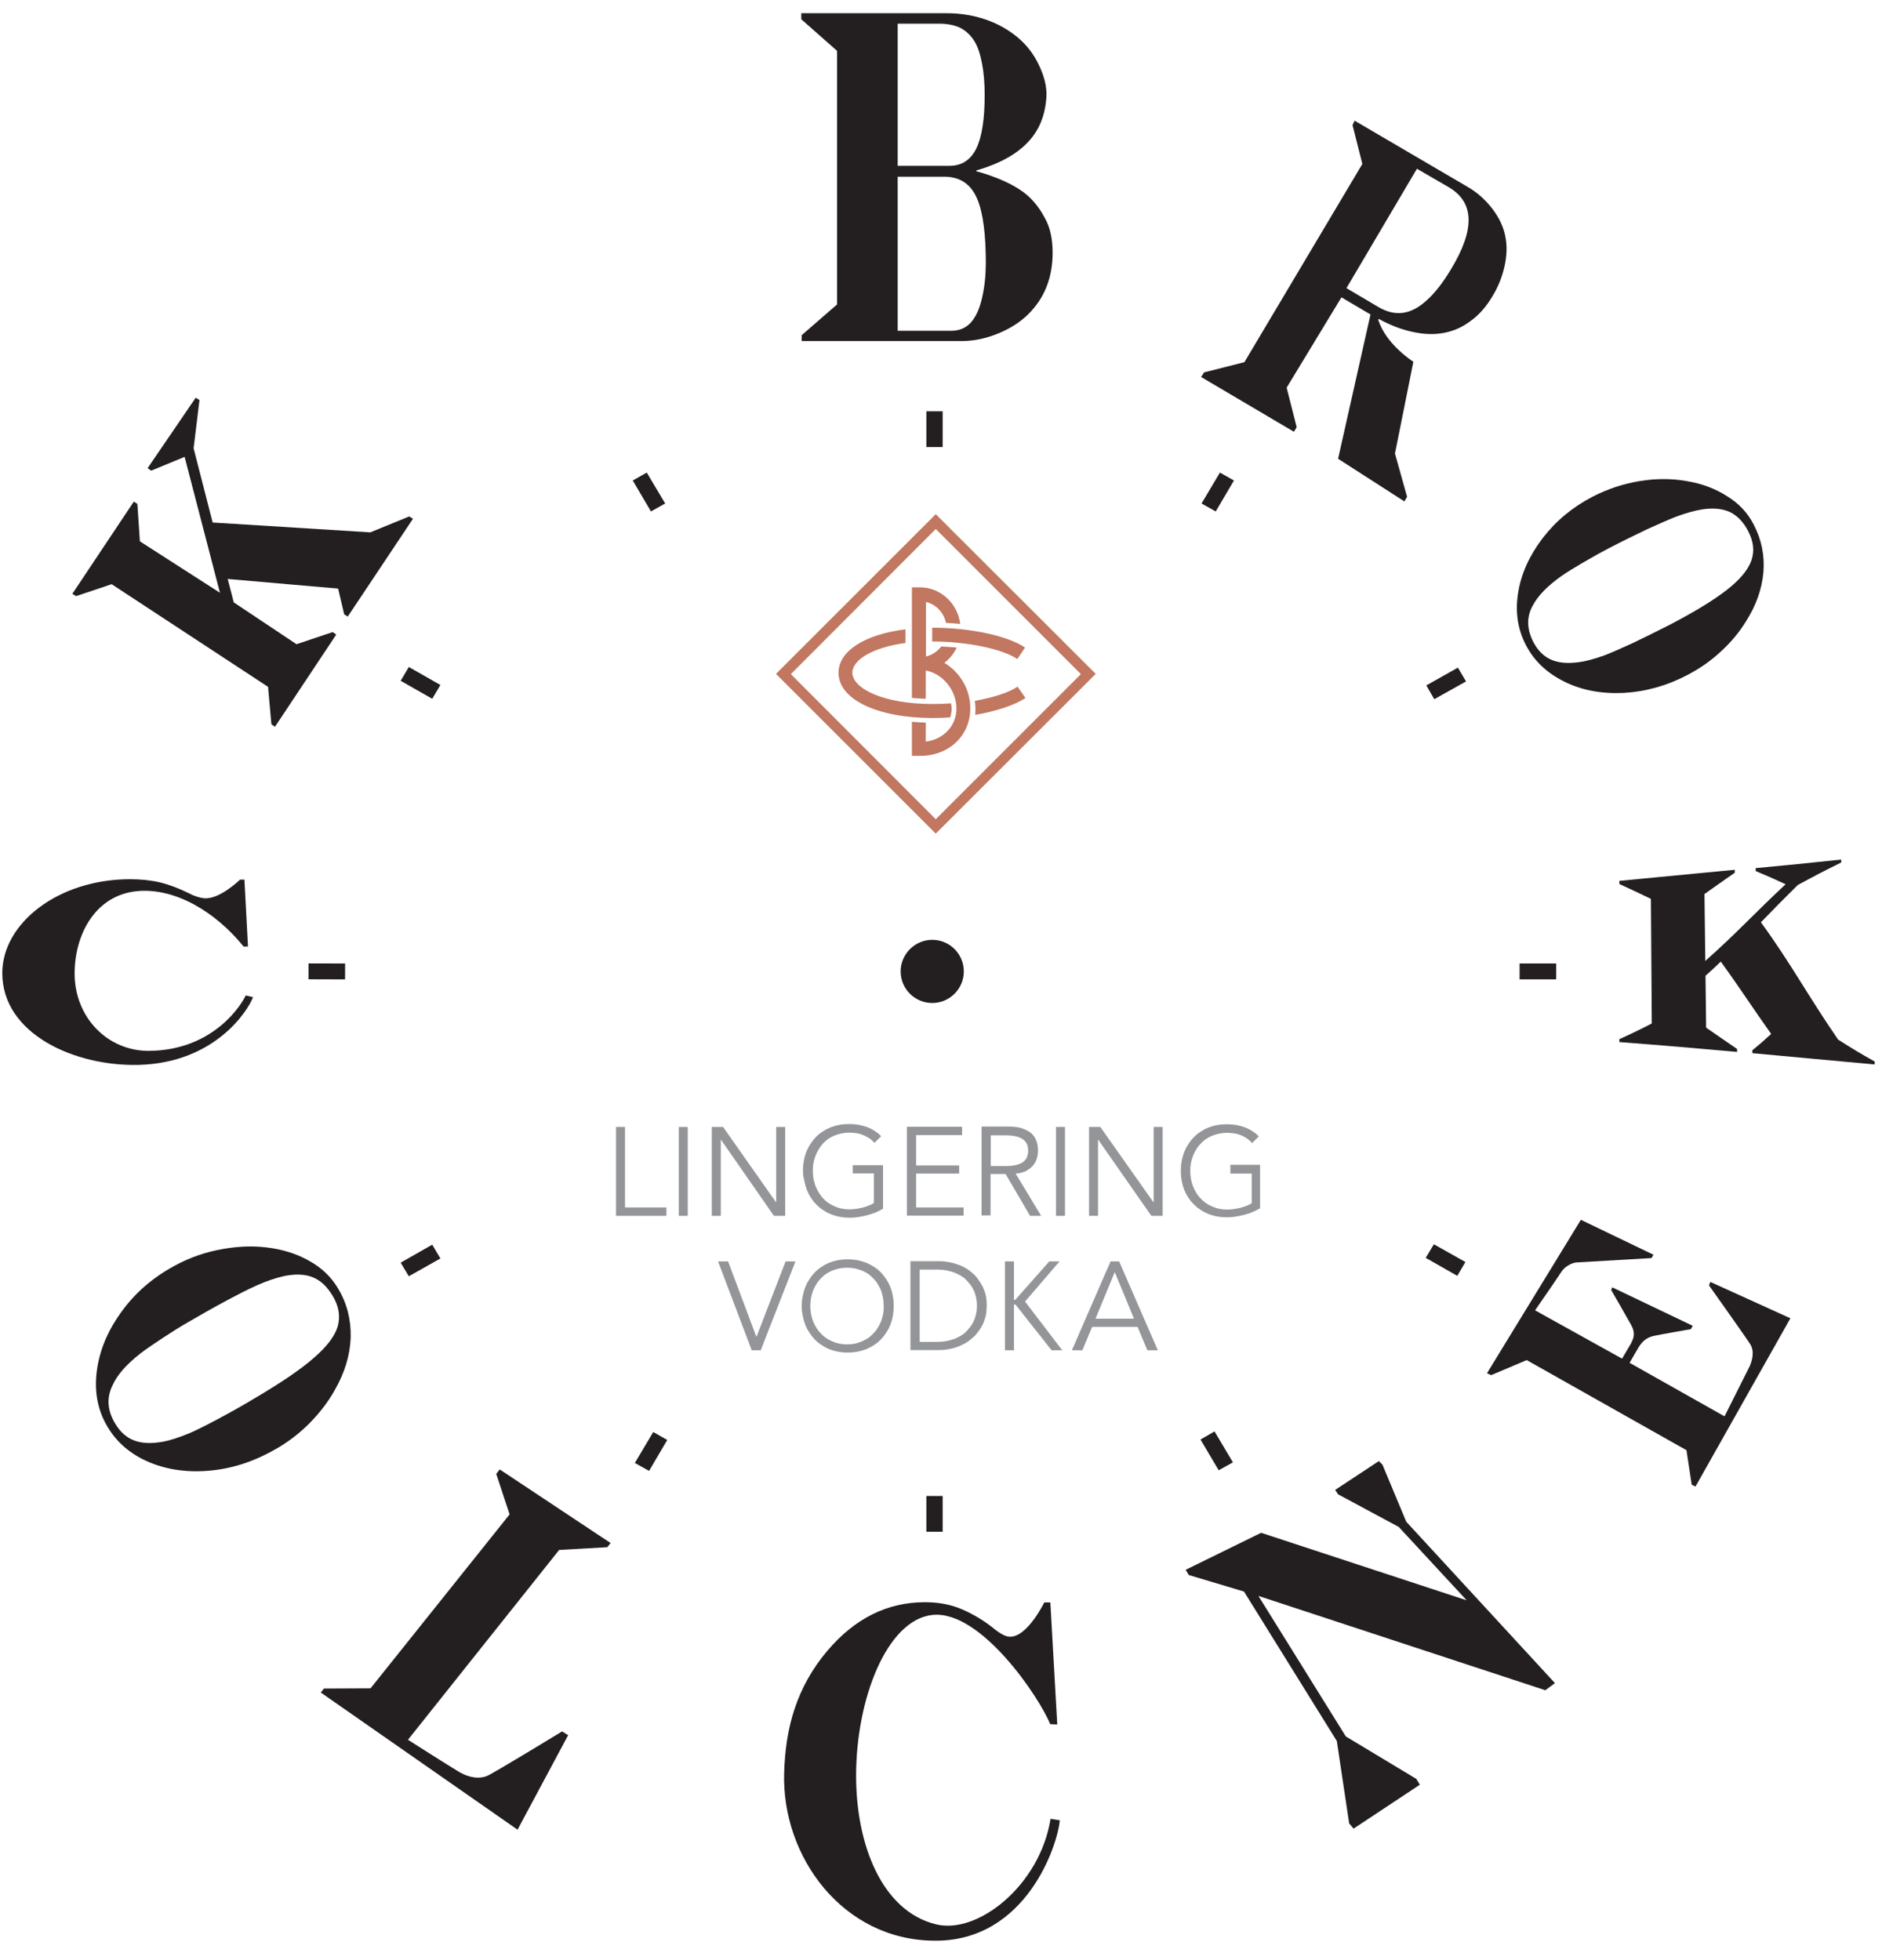 <svg width="120" height="125" viewBox="0 0 120 125" fill="none" xmlns="http://www.w3.org/2000/svg">
<g clip-path="url(#clip0_2251_15909)">
<path fill-rule="evenodd" clip-rule="evenodd" d="M48.239 85.242H48.225L46.425 80.442H45.785L47.932 86.109H48.505L50.719 80.442H50.092L48.239 85.242ZM45.959 72.682H45.972L49.345 77.535H50.065V71.868H49.492V76.668H49.479L46.105 71.868H45.385V77.535H45.959V72.682ZM51.292 75.322L51.359 75.615L51.452 75.895L51.572 76.162L51.719 76.402L51.879 76.629L52.065 76.829L52.265 77.015L52.492 77.175L52.732 77.322L52.999 77.442L53.279 77.535L53.559 77.602L53.852 77.642L54.172 77.655L54.519 77.642L54.879 77.588L55.252 77.508L55.532 77.428L55.799 77.335L56.052 77.215L56.305 77.082V74.309H54.372V74.829H55.719V76.722L55.492 76.842L55.252 76.935L54.985 77.015L54.719 77.069L54.439 77.109L54.159 77.122L53.892 77.109L53.639 77.069L53.399 77.002L53.172 76.909L52.959 76.802L52.772 76.682L52.599 76.535L52.439 76.375L52.305 76.202L52.185 76.015L52.079 75.815L51.985 75.602L51.919 75.375L51.865 75.149L51.839 74.909L51.825 74.668L51.839 74.349L51.892 74.042L51.985 73.735L52.079 73.522L52.185 73.322L52.305 73.135L52.439 72.962L52.599 72.802L52.772 72.655L52.959 72.535L53.172 72.428L53.399 72.349L53.639 72.282L53.892 72.242L54.159 72.229L54.412 72.242L54.652 72.269L54.865 72.322L55.079 72.402L55.265 72.495L55.452 72.602L55.612 72.735L55.759 72.882L56.185 72.455L55.985 72.269L55.772 72.122L55.545 71.989L55.305 71.882L55.052 71.802L54.772 71.735L54.465 71.695L54.132 71.682L53.812 71.695L53.519 71.735L53.239 71.802L52.959 71.895L52.692 72.015L52.452 72.162L52.225 72.322L52.025 72.508L51.839 72.722L51.679 72.948L51.532 73.189L51.412 73.455L51.319 73.735L51.252 74.029L51.212 74.335L51.199 74.655L51.212 74.975L51.292 75.322ZM56.932 82.655L56.865 82.362L56.772 82.082L56.652 81.815L56.505 81.575L56.345 81.349L56.159 81.135L55.959 80.948L55.732 80.788L55.479 80.642L55.225 80.522L54.945 80.428L54.665 80.362L54.372 80.322L54.052 80.309L53.745 80.322L53.439 80.362L53.159 80.428L52.879 80.522L52.625 80.642L52.385 80.788L52.159 80.948L51.959 81.135L51.772 81.349L51.612 81.575L51.465 81.815L51.345 82.082L51.252 82.362L51.185 82.655L51.132 82.962L51.119 83.282L51.132 83.602L51.185 83.909L51.252 84.202L51.345 84.482L51.465 84.749L51.612 84.989L51.772 85.215L51.959 85.428L52.159 85.615L52.385 85.775L52.625 85.922L52.879 86.042L53.159 86.135L53.439 86.202L53.745 86.242L54.052 86.255L54.372 86.242L54.665 86.202L54.945 86.135L55.225 86.042L55.479 85.922L55.732 85.775L55.959 85.615L56.159 85.428L56.345 85.215L56.505 84.989L56.652 84.749L56.772 84.482L56.865 84.202L56.932 83.909L56.972 83.602L56.985 83.282L56.972 82.962L56.932 82.655ZM56.345 83.522L56.319 83.762L56.265 83.989L56.199 84.215L56.105 84.428L55.999 84.629L55.879 84.815L55.732 84.989L55.572 85.149L55.399 85.295L55.212 85.415L54.999 85.522L54.772 85.615L54.532 85.682L54.279 85.722L54.012 85.735L53.745 85.722L53.492 85.682L53.252 85.615L53.025 85.522L52.812 85.415L52.625 85.295L52.452 85.149L52.292 84.989L52.145 84.815L52.025 84.629L51.919 84.428L51.825 84.215L51.759 83.989L51.705 83.762L51.679 83.522L51.665 83.282L51.679 83.042L51.705 82.802L51.759 82.575L51.825 82.349L51.919 82.135L52.025 81.935L52.145 81.749L52.292 81.575L52.452 81.415L52.625 81.269L52.812 81.149L53.025 81.042L53.252 80.962L53.492 80.895L53.745 80.855L54.012 80.842L54.279 80.855L54.532 80.895L54.772 80.962L54.999 81.042L55.212 81.149L55.399 81.269L55.572 81.415L55.732 81.575L55.879 81.749L55.999 81.935L56.105 82.135L56.199 82.349L56.279 82.655L56.332 82.962L56.345 83.282V83.522ZM39.852 71.868H39.279V77.535H42.492V77.002H39.852V71.868ZM43.279 77.535H43.852V71.868H43.279V77.535ZM73.559 76.668H73.545L70.159 71.868H69.439V77.535H70.012V72.682H70.025L73.412 77.535H74.132V71.868H73.559V76.668ZM67.559 80.442H66.905L64.732 82.895H64.652V80.442H64.079V86.109H64.652V83.189H64.745L67.052 86.109H67.732L65.359 83.002L67.559 80.442ZM65.679 77.535H66.385L64.759 74.842L64.985 74.815L65.199 74.762L65.385 74.695L65.545 74.602L65.692 74.495L65.825 74.375L65.932 74.242L66.025 74.095L66.092 73.935L66.145 73.762L66.172 73.575L66.185 73.375L66.172 73.162L66.145 72.962L66.092 72.788L66.025 72.615L65.932 72.469L65.825 72.335L65.692 72.215L65.519 72.109L65.319 72.015L65.105 71.935L64.865 71.882L64.612 71.855L64.332 71.842H62.585V77.508H63.159V74.868H64.119L65.679 77.535ZM63.172 72.402H64.199L64.439 72.415L64.652 72.442L64.839 72.482L64.999 72.535L65.145 72.602L65.265 72.682L65.359 72.775L65.439 72.882L65.492 72.989L65.545 73.175L65.559 73.375L65.545 73.575L65.492 73.762L65.439 73.882L65.359 73.989L65.265 74.082L65.145 74.162L64.999 74.229L64.839 74.282L64.652 74.322L64.439 74.349L64.199 74.362H63.172V72.402ZM67.332 77.535H67.905V71.868H67.332V77.535ZM70.812 80.442L68.345 86.109H69.012L69.639 84.615H72.532L73.159 86.109H73.825L71.359 80.442H70.812ZM69.852 84.095L71.079 81.122L72.305 84.095H69.852ZM78.452 74.322V74.842H79.812V76.735L79.585 76.855L79.345 76.948L79.079 77.029L78.799 77.082L78.519 77.122L78.239 77.135L77.972 77.122L77.719 77.082L77.479 77.015L77.252 76.922L77.039 76.815L76.852 76.695L76.679 76.549L76.519 76.388L76.372 76.215L76.252 76.029L76.145 75.829L76.052 75.615L75.985 75.388L75.932 75.162L75.905 74.922L75.892 74.682L75.905 74.362L75.959 74.055L76.052 73.749L76.145 73.535L76.252 73.335L76.372 73.149L76.519 72.975L76.679 72.815L76.852 72.668L77.039 72.549L77.252 72.442L77.479 72.362L77.719 72.295L77.972 72.255L78.239 72.242L78.492 72.255L78.732 72.282L78.959 72.335L79.172 72.415L79.359 72.508L79.532 72.615L79.692 72.749L79.839 72.895L80.265 72.469L80.065 72.282L79.852 72.135L79.625 72.002L79.385 71.895L79.132 71.815L78.852 71.749L78.545 71.709L78.212 71.695L77.905 71.709L77.599 71.749L77.319 71.815L77.039 71.909L76.785 72.029L76.545 72.175L76.319 72.335L76.119 72.522L75.932 72.735L75.772 72.962L75.625 73.202L75.505 73.469L75.412 73.749L75.345 74.042L75.305 74.349L75.292 74.668L75.305 74.989L75.345 75.295L75.412 75.588L75.505 75.868L75.625 76.135L75.772 76.375L75.932 76.602L76.119 76.802L76.319 76.989L76.545 77.149L76.785 77.295L77.039 77.415L77.319 77.508L77.599 77.575L77.905 77.615L78.212 77.629L78.559 77.615L78.919 77.562L79.292 77.482L79.665 77.375L80.012 77.229L80.345 77.055V74.282H78.452V74.322ZM61.452 77.002H58.412V74.842H61.159V74.322H58.412V72.388H61.345V71.855H57.825V77.522H61.439V77.002H61.452ZM62.879 82.735L62.825 82.482L62.745 82.255L62.652 82.042L62.505 81.788L62.345 81.549L62.172 81.335L61.959 81.149L61.745 80.975L61.505 80.829L61.265 80.709L60.999 80.615L60.732 80.535L60.465 80.482L60.199 80.442L59.932 80.428H58.052V86.095H59.932L60.199 86.082L60.465 86.042L60.732 85.989L60.999 85.909L61.265 85.802L61.505 85.682L61.745 85.535L61.959 85.362L62.172 85.175L62.345 84.962L62.505 84.735L62.652 84.482L62.745 84.255L62.825 84.015L62.879 83.775L62.905 83.508L62.919 83.229L62.905 82.948L62.879 82.735ZM62.279 83.562L62.225 83.842L62.145 84.122L62.052 84.322L61.945 84.508L61.812 84.682L61.665 84.855L61.505 85.015L61.319 85.149L61.105 85.269L60.879 85.375L60.625 85.455L60.359 85.522L60.065 85.562L59.759 85.575H58.639V80.962H59.759L60.065 80.975L60.359 81.015L60.625 81.082L60.879 81.162L61.105 81.269L61.319 81.388L61.505 81.522L61.665 81.682L61.812 81.855L61.945 82.029L62.052 82.215L62.145 82.415L62.225 82.695L62.279 82.975L62.292 83.269L62.279 83.562Z" fill="#939598"/>
<path d="M60.107 26.229H59.067V28.509H60.107V26.229Z" fill="#231F20"/>
<path d="M60.107 95.402H59.067V97.682H60.107V95.402Z" fill="#231F20"/>
<path d="M42.413 32.109L41.506 32.616L40.346 30.642L41.239 30.136L42.413 32.109Z" fill="#231F20"/>
<path d="M76.546 91.802L77.44 91.282L78.613 93.256L77.707 93.762L76.546 91.802Z" fill="#231F20"/>
<path d="M28.08 43.682L27.56 44.562L25.547 43.415L26.067 42.535L28.08 43.682Z" fill="#231F20"/>
<path d="M90.906 80.215L91.426 79.349L93.439 80.482L92.919 81.362L90.906 80.215Z" fill="#231F20"/>
<path d="M19.672 61.438L19.669 62.452L22.002 62.458L22.005 61.444L19.672 61.438Z" fill="#231F20"/>
<path d="M99.226 61.442H96.893V62.456H99.226V61.442Z" fill="#231F20"/>
<path d="M27.56 79.375L28.08 80.255L26.067 81.389L25.547 80.522L27.56 79.375Z" fill="#231F20"/>
<path d="M91.452 44.589L90.945 43.709L92.958 42.575L93.478 43.455L91.452 44.589Z" fill="#231F20"/>
<path d="M41.652 91.322L42.545 91.828L41.386 93.802L40.479 93.295L41.652 91.322Z" fill="#231F20"/>
<path d="M77.518 32.616L76.612 32.109L77.785 30.136L78.678 30.642L77.518 32.616Z" fill="#231F20"/>
<path d="M61.454 61.948C61.454 63.055 60.56 63.962 59.441 63.962C58.334 63.962 57.427 63.068 57.427 61.948C57.427 60.842 58.334 59.935 59.441 59.935C60.56 59.935 61.454 60.842 61.454 61.948Z" fill="#231F20"/>
<path d="M111.813 33.442C112.32 34.402 112.52 35.416 112.44 36.482C112.346 37.562 111.973 38.629 111.293 39.682C110.866 40.362 110.333 41.002 109.693 41.576C109.066 42.162 108.36 42.642 107.6 43.042C106.28 43.736 104.92 44.109 103.533 44.189C102.146 44.256 100.88 44.029 99.773 43.482C98.653 42.936 97.826 42.162 97.293 41.136C96.773 40.136 96.6 39.016 96.8 37.802C96.986 36.589 97.52 35.429 98.36 34.322C99.2 33.229 100.253 32.349 101.533 31.682C102.48 31.189 103.493 30.856 104.533 30.682C105.586 30.509 106.586 30.509 107.56 30.682C108.52 30.842 109.373 31.162 110.12 31.642C110.88 32.109 111.44 32.709 111.813 33.442ZM111.466 33.869C111.16 33.282 110.773 32.882 110.306 32.656C109.84 32.442 109.266 32.376 108.56 32.482C108.04 32.562 107.493 32.722 106.906 32.936C106.426 33.122 105.786 33.402 105 33.762C104.213 34.136 103.4 34.536 102.533 34.989C102.066 35.229 101.546 35.522 100.973 35.856C100.4 36.189 99.92 36.482 99.56 36.736C98.653 37.376 98.053 38.002 97.733 38.616C97.32 39.349 97.346 40.136 97.786 40.976C98.066 41.496 98.44 41.869 98.906 42.069C99.386 42.282 99.973 42.322 100.666 42.229C101.093 42.176 101.64 42.029 102.28 41.802C102.706 41.642 103.306 41.376 104.066 41.029C104.826 40.669 105.626 40.269 106.466 39.842C108.053 39.016 109.253 38.282 110.093 37.629C110.933 36.976 111.453 36.349 111.666 35.762C111.88 35.149 111.813 34.536 111.466 33.869Z" fill="#231F20"/>
<path d="M21.56 82.175C22.134 83.135 22.387 84.175 22.36 85.295C22.32 86.415 21.987 87.535 21.334 88.668C20.92 89.402 20.4 90.082 19.774 90.722C19.147 91.362 18.44 91.909 17.667 92.362C16.32 93.148 14.934 93.629 13.48 93.775C12.04 93.922 10.72 93.749 9.534 93.255C8.347 92.762 7.44 91.989 6.84 90.962C6.24 89.948 6.014 88.802 6.16 87.535C6.307 86.255 6.787 85.028 7.614 83.842C8.427 82.655 9.48 81.682 10.774 80.922C11.734 80.349 12.76 79.948 13.84 79.722C14.92 79.495 15.974 79.428 16.987 79.549C18 79.668 18.907 79.948 19.707 80.402C20.507 80.842 21.12 81.428 21.56 82.175ZM21.214 82.642C20.854 82.042 20.44 81.655 19.947 81.455C19.454 81.255 18.84 81.228 18.12 81.375C17.587 81.495 17.027 81.682 16.427 81.948C15.934 82.162 15.28 82.495 14.48 82.922C13.68 83.349 12.854 83.815 11.987 84.322C11.52 84.588 10.987 84.922 10.4 85.308C9.827 85.682 9.347 86.015 8.974 86.295C8.067 87.002 7.467 87.682 7.174 88.349C6.787 89.135 6.84 89.948 7.347 90.788C7.667 91.322 8.067 91.682 8.574 91.868C9.08 92.055 9.694 92.069 10.414 91.935C10.854 91.855 11.414 91.668 12.067 91.402C12.507 91.215 13.12 90.909 13.894 90.495C14.667 90.082 15.48 89.629 16.32 89.122C17.92 88.175 19.147 87.349 19.987 86.615C20.827 85.895 21.347 85.215 21.534 84.588C21.707 83.948 21.614 83.308 21.214 82.642Z" fill="#231F20"/>
<path d="M51.065 0.842H60.345C61.225 0.842 62.052 0.975 62.838 1.242C63.625 1.509 64.292 1.895 64.878 2.375C65.465 2.869 65.905 3.442 66.225 4.109C66.545 4.775 66.772 5.482 66.718 6.242C66.598 7.775 65.958 9.802 62.252 10.869V10.922C62.252 10.922 64.585 11.495 65.705 12.642C66.092 13.029 66.398 13.469 66.638 13.935C66.958 14.509 67.118 15.242 67.118 16.109C67.118 17.709 66.598 19.015 65.572 20.029C65.065 20.535 64.425 20.949 63.638 21.269C62.852 21.589 62.092 21.749 61.345 21.749H51.118V21.375L53.372 19.415V3.242L51.092 1.229V0.842H51.065ZM57.238 1.509V10.575H60.545C61.318 10.575 61.892 10.202 62.252 9.469C62.612 8.722 62.785 7.589 62.785 6.055C62.785 5.309 62.732 4.642 62.612 4.029C62.492 3.415 62.332 2.949 62.132 2.629C61.892 2.242 61.585 1.962 61.225 1.775C60.865 1.602 60.412 1.509 59.878 1.509H57.238ZM57.238 11.269V21.095H60.638C61.332 21.095 61.838 20.789 62.185 20.175C62.425 19.762 62.598 19.202 62.718 18.495C62.838 17.802 62.878 17.042 62.852 16.189C62.812 14.415 62.585 13.149 62.172 12.402C61.758 11.642 61.105 11.269 60.198 11.269H57.238Z" fill="#231F20"/>
<path d="M86.373 7.696L93.586 11.922C94.213 12.282 94.733 12.762 95.173 13.336C95.613 13.922 95.879 14.509 95.986 15.096C96.106 15.682 96.079 16.309 95.933 16.976C95.786 17.642 95.533 18.282 95.159 18.896C94.773 19.549 94.319 20.069 93.786 20.456C93.266 20.856 92.693 21.109 92.066 21.229C91.439 21.349 90.773 21.322 90.053 21.162C89.333 21.002 88.666 20.749 87.906 20.336L87.879 20.389C88.373 21.976 90.119 23.069 90.119 23.069L88.946 28.922L89.719 31.682L89.546 31.976L85.319 29.256L87.386 20.056L85.533 18.962L82.039 24.722L82.679 27.242L82.506 27.536L76.586 24.042L76.773 23.749L79.346 23.096L86.866 10.456L86.239 7.976L86.373 7.696ZM90.346 10.762L85.853 18.375L87.906 19.589C88.426 19.896 88.946 20.016 89.453 19.949C89.959 19.882 90.466 19.616 90.973 19.149C91.479 18.696 91.999 18.042 92.506 17.189C94.053 14.655 94.013 12.922 92.413 11.962L90.346 10.762Z" fill="#231F20"/>
<path d="M103.24 56.175C106.28 55.882 107.693 55.748 110.613 55.468C110.613 55.548 110.613 55.575 110.613 55.655C109.84 56.188 109.453 56.468 108.68 57.015C108.706 58.642 108.706 59.535 108.733 61.282C110.786 59.455 111.773 58.335 113.853 56.389C113.08 56.029 112.706 55.868 111.946 55.548C111.946 55.468 111.946 55.442 111.946 55.362C114.08 55.162 115.146 55.055 117.4 54.815C117.4 54.895 117.4 54.922 117.4 55.002C116.266 55.562 115.706 55.855 114.626 56.442C113.68 57.375 113.2 57.868 112.28 58.815C114.253 61.535 115.213 63.402 117.2 66.295C118.12 66.882 118.586 67.162 119.533 67.695C119.533 67.775 119.533 67.815 119.533 67.882C116.28 67.588 114.8 67.442 111.733 67.162C111.733 67.095 111.733 67.055 111.733 66.975C112.213 66.588 112.453 66.375 112.933 65.935C111.653 64.135 111.013 63.108 109.72 61.322C109.333 61.695 109.133 61.882 108.746 62.228C108.76 63.589 108.773 64.269 108.786 65.535C109.586 66.082 109.973 66.362 110.76 66.895C110.76 66.962 110.76 67.002 110.76 67.082C107.866 66.829 106.44 66.695 103.253 66.455V66.269C104.106 65.882 104.52 65.682 105.32 65.269C105.293 62.148 105.293 60.442 105.266 57.322C104.466 56.935 104.066 56.748 103.253 56.375V56.175H103.24Z" fill="#231F20"/>
<path d="M94.812 87.575L100.799 77.789L105.426 80.015L105.306 80.229C105.306 80.229 100.706 80.495 100.506 80.509C100.213 80.535 99.772 80.775 99.573 81.082C99.346 81.442 97.879 83.562 97.879 83.562L103.426 86.642L103.999 85.669C104.159 85.335 104.306 85.029 103.999 84.482C103.706 83.949 102.733 82.269 102.733 82.269L102.799 82.095L107.933 84.549L107.812 84.762C107.812 84.762 105.972 85.082 105.466 85.189C105.092 85.269 104.759 85.455 104.479 85.922L103.906 86.909L109.959 90.322L111.573 87.109C111.706 86.789 111.893 86.202 111.599 85.722C111.359 85.335 108.972 81.975 108.972 81.975L109.052 81.749L114.159 84.069L108.106 94.802L107.866 94.682L107.533 92.482L97.346 86.735L95.079 87.695L94.812 87.575Z" fill="#231F20"/>
<path d="M66.986 115.989L67.573 116.082C67.453 117.615 65.453 123.802 59.599 123.762C53.719 123.735 49.84 118.389 49.999 113.069C50.08 110.162 50.8 107.589 52.746 105.282C54.493 103.215 56.573 102.175 58.973 102.175C59.76 102.175 60.466 102.295 61.106 102.535C61.733 102.775 62.52 103.189 63.253 103.762C63.746 104.175 64.106 104.362 64.359 104.375C65.48 104.455 66.586 102.189 66.586 102.189H66.973L67.413 109.975L66.96 109.949C66.333 108.349 62.559 102.642 59.44 102.989C56.546 103.309 54.586 108.349 54.586 113.242C54.586 117.629 56.226 121.855 59.653 122.709C62.306 123.402 66.306 120.255 66.986 115.989Z" fill="#231F20"/>
<path d="M31.866 93.709L38.933 98.402L38.72 98.668L35.653 98.842L26.013 110.948C26.013 110.948 28.693 112.655 29.28 113.002C29.96 113.402 30.613 113.442 31.053 113.255C31.52 113.055 35.84 110.415 35.84 110.415L36.226 110.655L33 116.682L20.453 107.935L20.653 107.682L23.626 107.668L32.493 96.575L31.64 93.989L31.866 93.709Z" fill="#231F20"/>
<path d="M15.666 63.482L16.133 63.589C15.839 64.402 13.746 67.775 8.853 67.909C4.759 68.015 0.146 65.935 0.146 62.055C0.146 58.882 3.706 56.069 8.293 56.069C8.986 56.069 9.613 56.135 10.186 56.269C10.746 56.402 11.359 56.629 12.013 56.949C12.439 57.175 12.773 57.255 12.999 57.282C13.986 57.389 15.306 56.095 15.306 56.095H15.586L15.812 60.362H15.533C13.719 58.122 11.133 56.602 8.746 56.829C6.079 57.082 4.759 59.589 4.759 62.082C4.759 64.895 6.866 67.015 9.466 67.015C13.652 67.002 15.453 63.975 15.666 63.482Z" fill="#231F20"/>
<path d="M4.612 37.869L8.532 31.989L8.759 32.135L8.919 34.522L14.025 37.802L11.772 29.135L9.639 30.015L9.412 29.855L12.479 25.362L12.719 25.509L12.345 28.589L13.559 33.322L23.612 33.949L26.092 32.935L26.332 33.082L22.172 39.322L21.945 39.175L21.559 37.535L14.519 36.922L14.905 38.415L18.905 41.082L21.212 40.309L21.439 40.469L17.532 46.349L17.305 46.189L17.092 43.802L7.119 37.255L4.852 38.015L4.612 37.869Z" fill="#231F20"/>
<path d="M88.146 93.402L87.919 93.175L85.132 95.015L85.319 95.295L89.186 97.375L93.519 102.055L80.412 97.749L75.599 100.109L75.799 100.442L79.319 101.495L85.239 111.029L86.026 116.282L86.306 116.615L90.532 113.815L90.306 113.442L85.812 110.735L80.239 101.775L98.532 107.789L99.146 107.335L89.666 97.042L88.146 93.402Z" fill="#231F20"/>
<path d="M59.666 32.789L49.479 42.975L59.666 53.162L69.866 42.975L59.666 32.789ZM50.426 42.989L59.666 33.735L68.919 42.989L59.666 52.242L50.426 42.989ZM59.439 40.029V40.909H59.466C61.639 40.909 63.906 41.375 64.866 42.029L65.359 41.295C64.266 40.549 61.839 40.029 59.466 40.029C59.466 40.029 59.453 40.029 59.439 40.029ZM60.212 42.269C60.546 42.015 60.826 41.682 60.999 41.295C60.679 41.269 60.346 41.242 60.013 41.229C59.773 41.549 59.426 41.775 59.039 41.869V38.389C59.679 38.535 60.172 39.055 60.319 39.722C60.626 39.735 60.932 39.762 61.226 39.789C61.066 38.482 59.972 37.455 58.653 37.455H58.146V44.509C58.426 44.535 58.719 44.549 59.026 44.562V42.762H59.039C60.106 42.962 60.986 44.015 60.986 45.189C60.986 46.295 60.159 47.149 59.026 47.295V46.082C58.719 46.069 58.426 46.055 58.146 46.029V48.202H58.679C60.506 48.202 61.866 46.909 61.866 45.189C61.879 43.962 61.199 42.855 60.212 42.269ZM59.479 45.789C59.852 45.789 60.212 45.775 60.586 45.749C60.639 45.575 60.679 45.402 60.679 45.202C60.679 45.082 60.666 44.962 60.639 44.855C60.252 44.882 59.852 44.895 59.466 44.895C56.266 44.895 54.346 43.882 54.346 42.895C54.346 42.109 55.586 41.295 57.733 41.002V40.135C55.146 40.455 53.466 41.509 53.466 42.909C53.466 44.602 55.946 45.789 59.479 45.789ZM65.386 44.509L64.879 43.789C64.319 44.175 63.319 44.482 62.159 44.695C62.186 44.869 62.199 45.042 62.199 45.229C62.199 45.349 62.186 45.469 62.186 45.589C63.546 45.349 64.719 44.962 65.386 44.509Z" fill="#C17760"/>
</g>
<defs>
<clipPath id="clip0_2251_15909">
<rect width="120" height="124" fill="white" transform="translate(0 0.136)"/>
</clipPath>
</defs>
</svg>
